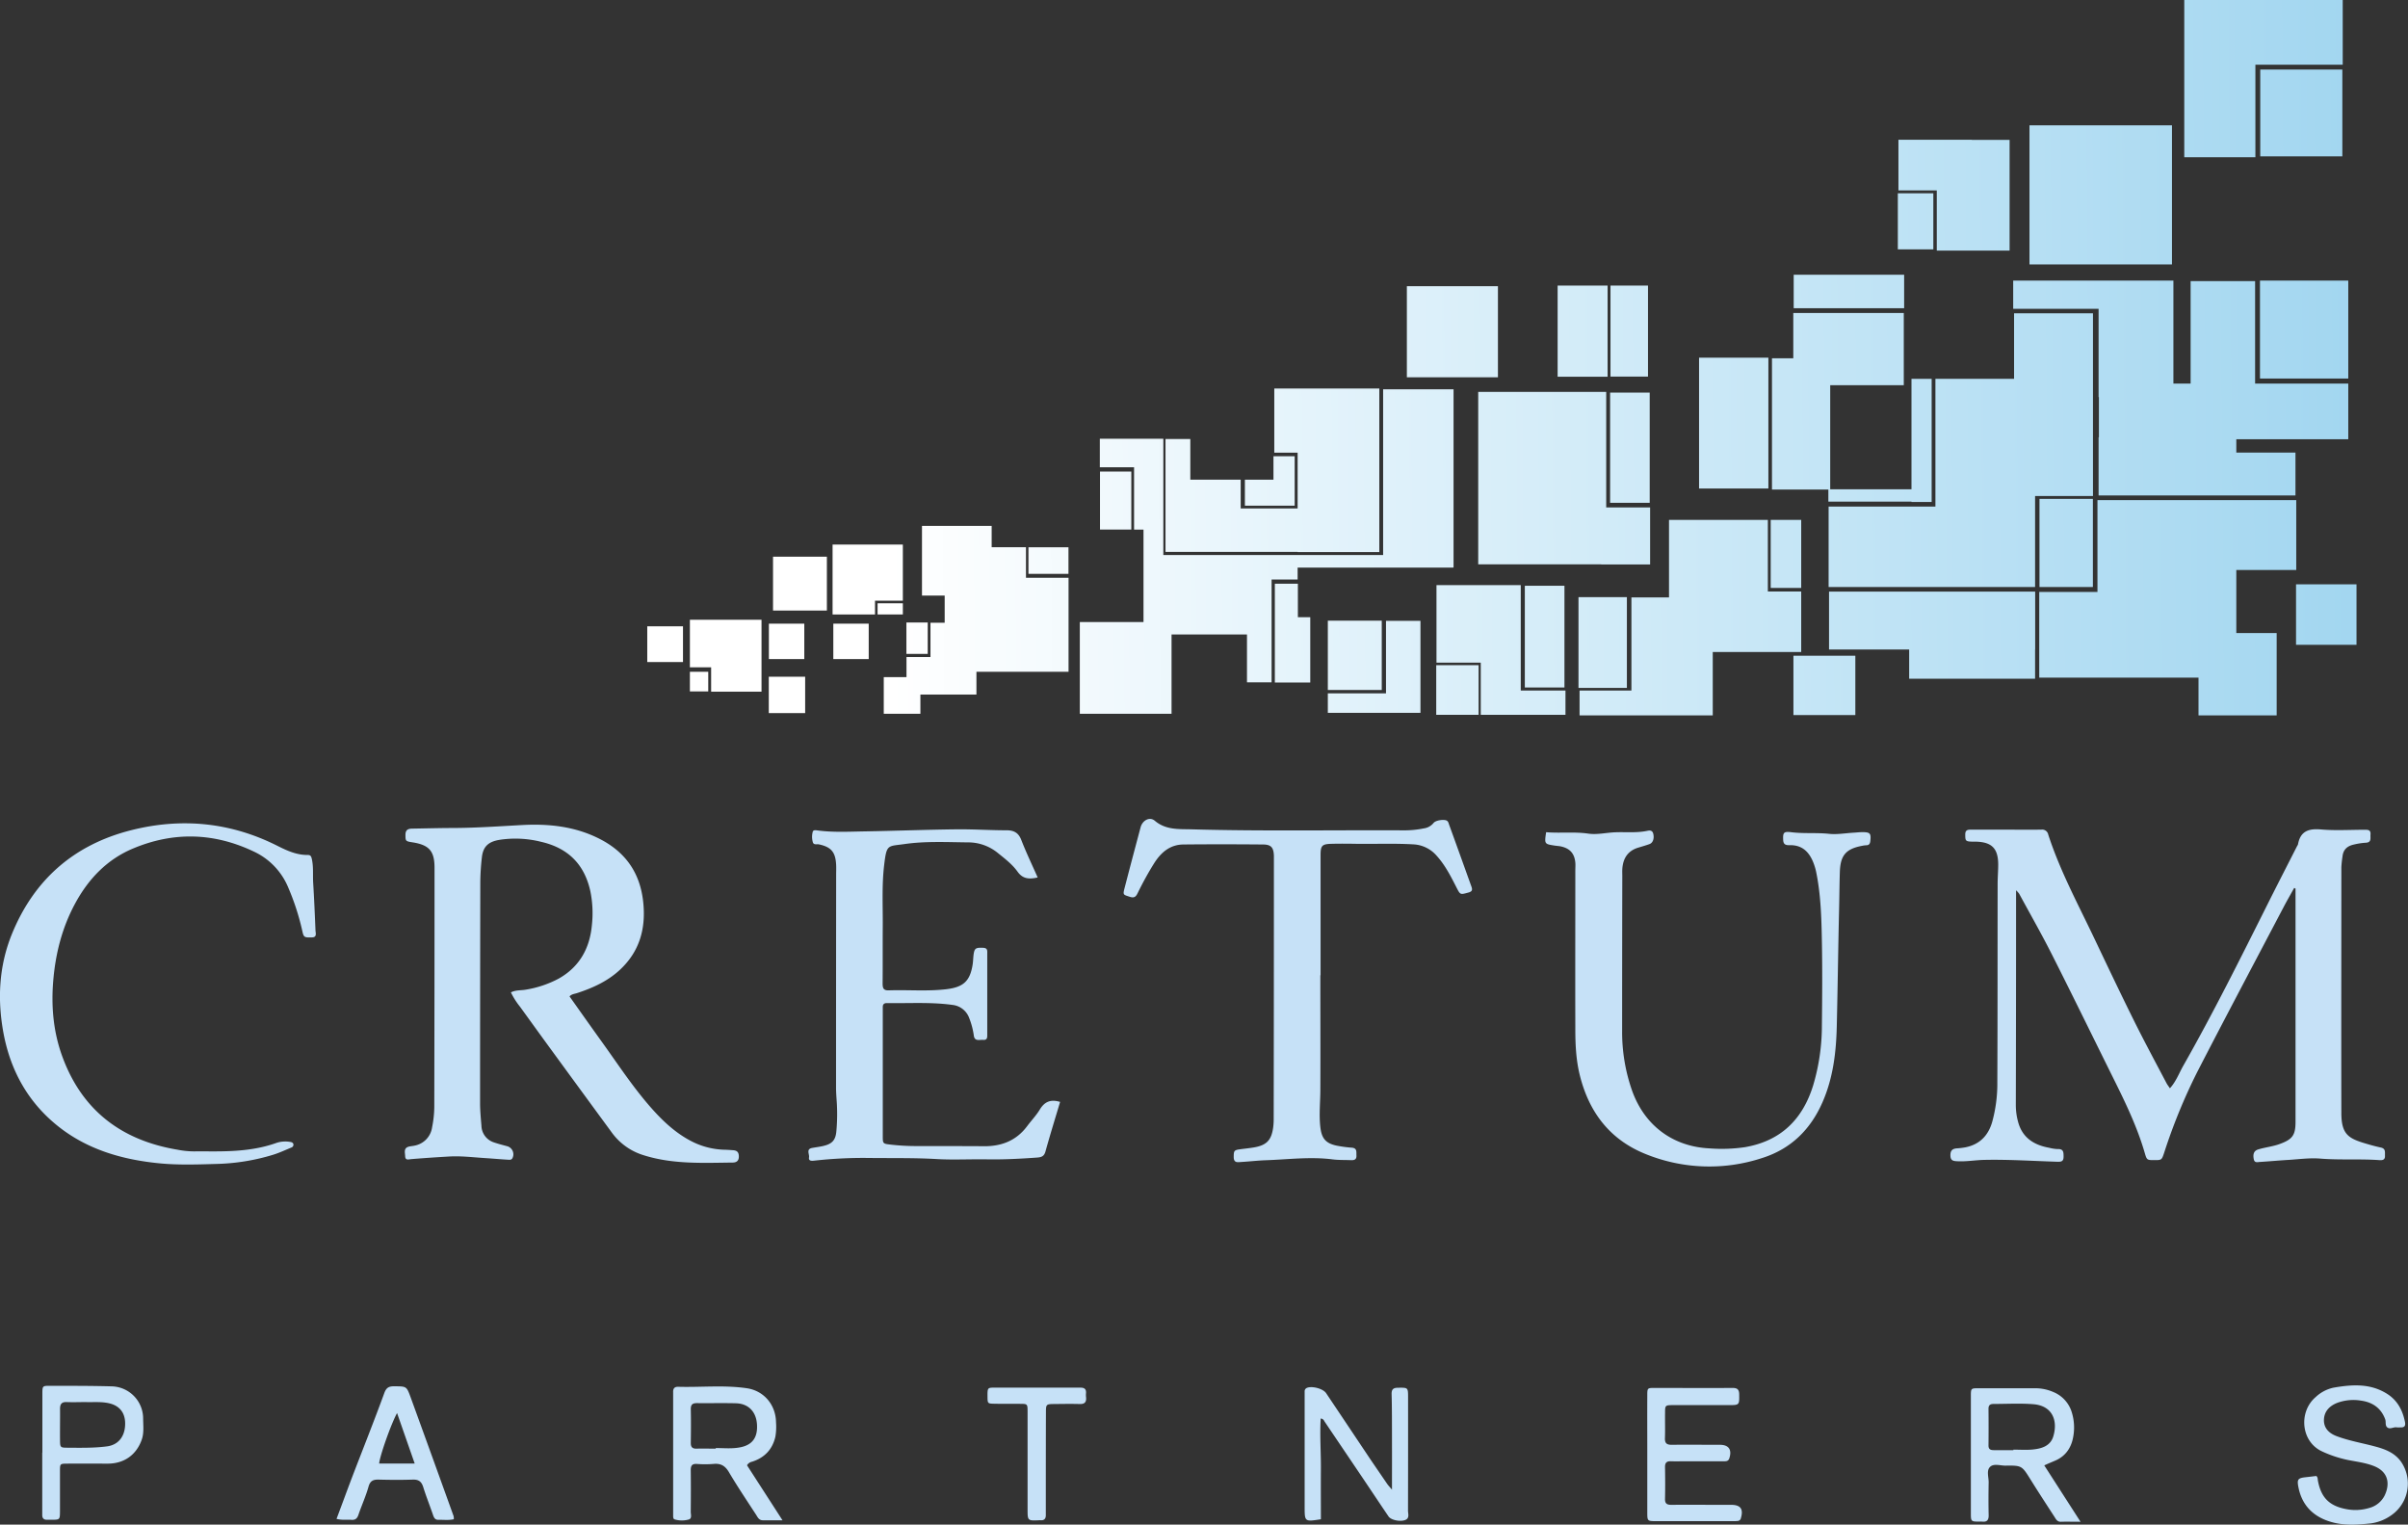 <svg id="Layer_1" data-name="Layer 1" xmlns="http://www.w3.org/2000/svg" xmlns:xlink="http://www.w3.org/1999/xlink" viewBox="0 0 1174.76 743.68"><rect x="0" y="0" width="1174.76" height="743.68" fill="#333333" stroke="none"/><defs><style>.cls-1{fill:#c6e1f7}.cls-2{fill:url(#Degradado_sin_nombre_16)}.cls-3{fill:url(#Degradado_sin_nombre_16-2)}.cls-4{fill:url(#Degradado_sin_nombre_16-3)}.cls-5{fill:url(#Degradado_sin_nombre_16-4)}.cls-6{fill:url(#Degradado_sin_nombre_16-5)}.cls-7{fill:url(#Degradado_sin_nombre_16-6)}.cls-8{fill:url(#Degradado_sin_nombre_16-7)}.cls-9{fill:url(#Degradado_sin_nombre_16-8)}.cls-10{fill:url(#Degradado_sin_nombre_16-9)}.cls-11{fill:url(#Degradado_sin_nombre_16-10)}.cls-12{fill:url(#Degradado_sin_nombre_16-11)}.cls-13{fill:url(#Degradado_sin_nombre_16-12)}.cls-14{fill:url(#Degradado_sin_nombre_16-13)}.cls-15{fill:url(#Degradado_sin_nombre_16-14)}.cls-16{fill:url(#Degradado_sin_nombre_16-15)}.cls-17{fill:url(#Degradado_sin_nombre_16-16)}.cls-18{fill:url(#Degradado_sin_nombre_16-17)}.cls-19{fill:url(#Degradado_sin_nombre_16-18)}.cls-20{fill:url(#Degradado_sin_nombre_16-19)}.cls-21{fill:url(#Degradado_sin_nombre_16-20)}.cls-22{fill:url(#Degradado_sin_nombre_16-21)}.cls-23{fill:url(#Degradado_sin_nombre_16-22)}.cls-24{fill:url(#Degradado_sin_nombre_16-23)}.cls-25{fill:url(#Degradado_sin_nombre_16-24)}.cls-26{fill:url(#Degradado_sin_nombre_16-25)}.cls-27{fill:url(#Degradado_sin_nombre_16-26)}.cls-28{fill:url(#Degradado_sin_nombre_16-27)}.cls-29{fill:url(#Degradado_sin_nombre_16-28)}.cls-30{fill:url(#Degradado_sin_nombre_16-29)}.cls-31{fill:url(#Degradado_sin_nombre_16-30)}.cls-32{fill:url(#Degradado_sin_nombre_16-31)}.cls-33{fill:url(#Degradado_sin_nombre_16-32)}.cls-34{fill:url(#Degradado_sin_nombre_16-33)}.cls-35{fill:url(#Degradado_sin_nombre_16-34)}.cls-36{fill:url(#Degradado_sin_nombre_16-35)}.cls-37{fill:url(#Degradado_sin_nombre_16-36)}.cls-38{fill:url(#Degradado_sin_nombre_16-37)}.cls-39{fill:url(#Degradado_sin_nombre_16-38)}.cls-40{fill:url(#Degradado_sin_nombre_16-39)}.cls-41{fill:url(#Degradado_sin_nombre_16-40)}.cls-42{fill:url(#Degradado_sin_nombre_16-41)}.cls-43{fill:url(#Degradado_sin_nombre_16-42)}.cls-44{fill:url(#Degradado_sin_nombre_16-43)}.cls-45{fill:url(#Degradado_sin_nombre_16-44)}.cls-46{fill:url(#Degradado_sin_nombre_16-45)}.cls-47{fill:url(#Degradado_sin_nombre_16-46)}</style><linearGradient id="Degradado_sin_nombre_16" x1="317.38" y1="314.27" x2="1150.59" y2="307.95" gradientUnits="userSpaceOnUse"><stop offset="0" stop-color="#fff"/><stop offset=".14" stop-color="#fff"/><stop offset=".33" stop-color="#eaf6fc"/><stop offset="1" stop-color="#a2d6f0"/></linearGradient><linearGradient id="Degradado_sin_nombre_16-2" x1="317.43" y1="320.12" x2="1150.64" y2="313.8" xlink:href="#Degradado_sin_nombre_16"/><linearGradient id="Degradado_sin_nombre_16-3" x1="317.52" y1="332.65" x2="1150.73" y2="326.33" xlink:href="#Degradado_sin_nombre_16"/><linearGradient id="Degradado_sin_nombre_16-4" x1="317.38" y1="313.35" x2="1150.59" y2="307.03" xlink:href="#Degradado_sin_nombre_16"/><linearGradient id="Degradado_sin_nombre_16-5" x1="317.38" y1="313.59" x2="1150.59" y2="307.27" xlink:href="#Degradado_sin_nombre_16"/><linearGradient id="Degradado_sin_nombre_16-6" x1="317.57" y1="339.46" x2="1150.78" y2="333.14" xlink:href="#Degradado_sin_nombre_16"/><linearGradient id="Degradado_sin_nombre_16-7" x1="317.16" y1="285.23" x2="1150.37" y2="278.91" xlink:href="#Degradado_sin_nombre_16"/><linearGradient id="Degradado_sin_nombre_16-8" x1="317.15" y1="283.42" x2="1150.36" y2="277.1" xlink:href="#Degradado_sin_nombre_16"/><linearGradient id="Degradado_sin_nombre_16-9" x1="317.26" y1="297.89" x2="1150.47" y2="291.57" xlink:href="#Degradado_sin_nombre_16"/><linearGradient id="Degradado_sin_nombre_16-10" x1="317.3" y1="303.34" x2="1150.51" y2="297.02" xlink:href="#Degradado_sin_nombre_16"/><linearGradient id="Degradado_sin_nombre_16-11" x1="317.09" y1="274.9" x2="1150.29" y2="268.58" xlink:href="#Degradado_sin_nombre_16"/><linearGradient id="Degradado_sin_nombre_16-12" x1="317.37" y1="312.28" x2="1150.58" y2="305.96" xlink:href="#Degradado_sin_nombre_16"/><linearGradient id="Degradado_sin_nombre_16-13" x1="317.06" y1="271.35" x2="1150.27" y2="265.03" xlink:href="#Degradado_sin_nombre_16"/><linearGradient id="Degradado_sin_nombre_16-14" x1="316.87" y1="245.88" x2="1150.07" y2="239.56" xlink:href="#Degradado_sin_nombre_16"/><linearGradient id="Degradado_sin_nombre_16-15" x1="316.76" y1="231.91" x2="1149.97" y2="225.59" xlink:href="#Degradado_sin_nombre_16"/><linearGradient id="Degradado_sin_nombre_16-16" x1="316.8" y1="236.95" x2="1150.01" y2="230.63" xlink:href="#Degradado_sin_nombre_16"/><linearGradient id="Degradado_sin_nombre_16-17" x1="317.36" y1="311.2" x2="1150.57" y2="304.88" xlink:href="#Degradado_sin_nombre_16"/><linearGradient id="Degradado_sin_nombre_16-18" x1="317.44" y1="322.26" x2="1150.65" y2="315.94" xlink:href="#Degradado_sin_nombre_16"/><linearGradient id="Degradado_sin_nombre_16-19" x1="317.49" y1="328.05" x2="1150.7" y2="321.73" xlink:href="#Degradado_sin_nombre_16"/><linearGradient id="Degradado_sin_nombre_16-20" x1="317.58" y1="339.55" x2="1150.78" y2="333.23" xlink:href="#Degradado_sin_nombre_16"/><linearGradient id="Degradado_sin_nombre_16-21" x1="317.43" y1="320.19" x2="1150.64" y2="313.86" xlink:href="#Degradado_sin_nombre_16"/><linearGradient id="Degradado_sin_nombre_16-22" x1="317.38" y1="313.84" x2="1150.59" y2="307.52" xlink:href="#Degradado_sin_nombre_16"/><linearGradient id="Degradado_sin_nombre_16-23" x1="316.79" y1="236.63" x2="1150" y2="230.31" xlink:href="#Degradado_sin_nombre_16"/><linearGradient id="Degradado_sin_nombre_16-24" x1="316.68" y1="222" x2="1149.89" y2="215.68" xlink:href="#Degradado_sin_nombre_16"/><linearGradient id="Degradado_sin_nombre_16-25" x1="316.25" y1="165.12" x2="1149.46" y2="158.8" xlink:href="#Degradado_sin_nombre_16"/><linearGradient id="Degradado_sin_nombre_16-26" x1="316.25" y1="164.99" x2="1149.46" y2="158.67" xlink:href="#Degradado_sin_nombre_16"/><linearGradient id="Degradado_sin_nombre_16-27" x1="316.25" y1="164.79" x2="1149.46" y2="158.47" xlink:href="#Degradado_sin_nombre_16"/><linearGradient id="Degradado_sin_nombre_16-28" x1="316.6" y1="210.39" x2="1149.8" y2="204.07" xlink:href="#Degradado_sin_nombre_16"/><linearGradient id="Degradado_sin_nombre_16-29" x1="316.11" y1="146.62" x2="1149.32" y2="140.3" xlink:href="#Degradado_sin_nombre_16"/><linearGradient id="Degradado_sin_nombre_16-30" x1="317.4" y1="316.93" x2="1150.61" y2="310.61" xlink:href="#Degradado_sin_nombre_16"/><linearGradient id="Degradado_sin_nombre_16-31" x1="317.31" y1="305.12" x2="1150.52" y2="298.8" xlink:href="#Degradado_sin_nombre_16"/><linearGradient id="Degradado_sin_nombre_16-32" x1="317.08" y1="274.39" x2="1150.29" y2="268.07" xlink:href="#Degradado_sin_nombre_16"/><linearGradient id="Degradado_sin_nombre_16-33" x1="317.57" y1="338.66" x2="1150.78" y2="332.34" xlink:href="#Degradado_sin_nombre_16"/><linearGradient id="Degradado_sin_nombre_16-34" x1="315.85" y1="112.64" x2="1149.06" y2="106.32" xlink:href="#Degradado_sin_nombre_16"/><linearGradient id="Degradado_sin_nombre_16-35" x1="315.76" y1="100.04" x2="1148.97" y2="93.72" xlink:href="#Degradado_sin_nombre_16"/><linearGradient id="Degradado_sin_nombre_16-36" x1="315.76" y1="100.44" x2="1148.97" y2="94.12" xlink:href="#Degradado_sin_nombre_16"/><linearGradient id="Degradado_sin_nombre_16-37" x1="315.46" y1="61.22" x2="1148.67" y2="54.9" xlink:href="#Degradado_sin_nombre_16"/><linearGradient id="Degradado_sin_nombre_16-38" x1="315.34" y1="44.18" x2="1148.54" y2="37.86" xlink:href="#Degradado_sin_nombre_16"/><linearGradient id="Degradado_sin_nombre_16-39" x1="316.27" y1="166.89" x2="1149.47" y2="160.57" xlink:href="#Degradado_sin_nombre_16"/><linearGradient id="Degradado_sin_nombre_16-40" x1="316.48" y1="194.84" x2="1149.69" y2="188.52" xlink:href="#Degradado_sin_nombre_16"/><linearGradient id="Degradado_sin_nombre_16-41" x1="316.7" y1="224.67" x2="1149.91" y2="218.35" xlink:href="#Degradado_sin_nombre_16"/><linearGradient id="Degradado_sin_nombre_16-42" x1="316.54" y1="203.25" x2="1149.75" y2="196.93" xlink:href="#Degradado_sin_nombre_16"/><linearGradient id="Degradado_sin_nombre_16-43" x1="317.05" y1="270.08" x2="1150.26" y2="263.76" xlink:href="#Degradado_sin_nombre_16"/><linearGradient id="Degradado_sin_nombre_16-44" x1="317.32" y1="305.97" x2="1150.53" y2="299.65" xlink:href="#Degradado_sin_nombre_16"/><linearGradient id="Degradado_sin_nombre_16-45" x1="317.29" y1="302.14" x2="1150.5" y2="295.82" xlink:href="#Degradado_sin_nombre_16"/><linearGradient id="Degradado_sin_nombre_16-46" x1="317.39" y1="314.56" x2="1150.59" y2="308.24" xlink:href="#Degradado_sin_nombre_16"/></defs><title>menlog</title><path class="cls-1" d="M1152.13 696.6c9.58.77 19.17.06 28.73.74 1.53.11 2.9-.06 2.8-2.15-.07-1.66.46-3.49-2.06-4-2.91-.62-5.78-1.45-8.63-2.32-7.59-2.35-10.57-4.77-10.59-14.45-.09-40 0-80 0-120a51 51 0 0 1 .55-5.12c.36-3.59 2.48-5.25 5.69-5.92a33 33 0 0 1 5.57-.85c3.07-.11 2.25-2.27 2.4-4 .22-2.44-1.39-2.33-3-2.33-7.09 0-14.21.46-21.24-.16-6.08-.53-10 .94-11.13 7.29a3.51 3.51 0 0 1-.44.83c-4.84 9.53-9.73 19-14.52 28.59-13.23 26.42-26.41 52.86-41 78.55-2.06 3.63-3.5 7.66-6.52 11-.67-1-1.27-1.74-1.69-2.55-5.26-10-10.65-20-15.68-30.11-6.57-13.23-12.92-26.58-19.26-39.92-8-16.87-16.94-33.34-22.74-51.2a3 3 0 0 0-3.39-2.38c-6.45.09-12.91 0-19.36 0H981.5c-1.67 0-2.6.37-2.61 2.34 0 3.13.14 3.42 3.39 3.52h1.89c7.71.23 10.76 3.32 10.8 11.11 0 3.14-.28 6.28-.28 9.42-.06 32.27 0 64.55-.15 96.82a70.18 70.18 0 0 1-2.54 19.49c-1.93 6.56-6.1 10.87-13 12.25a34.65 34.65 0 0 1-4.2.51c-2.29.17-3.23 1.19-3.14 3.63s1.52 2.56 3.42 2.66c4.42.23 8.76-.58 13.16-.67 11.95-.25 23.88.56 35.81.92 2.09.07 2.82-.51 2.81-2.56s0-3.77-2.87-3.63a19.51 19.51 0 0 1-4.17-.64c-7.36-1.31-13-4.86-15.09-12.42a31.08 31.08 0 0 1-1.17-8.36q.12-50.29.12-100.6v-4.22a13.91 13.91 0 0 1 1.52 1.7c5.39 9.94 11 19.77 16.09 29.86 10.21 20.21 20.13 40.56 30.2 60.84 5.73 11.55 11.31 23.16 14.93 35.59 1.06 3.64 1.11 3.63 4.7 3.63s3.61 0 4.83-3.64a277 277 0 0 1 16.05-39.21c13.91-27 28.12-53.76 42.23-80.61 1.64-3.13 3.42-6.2 5.14-9.3l.65.33v113.8c0 6.6-1.61 8.55-7.72 10.78-3.41 1.25-7 1.58-10.48 2.64-2.06.63-2.68 2.2-2.17 4.77.38 1.92 1.83 1.41 2.95 1.34 4.69-.28 9.37-.74 14.06-1 5.15-.33 10.34-1.05 15.47-.63zm-774.64 1.93c1.88 0 3.18-.77 3.09-3.18-.08-2.13-1.12-2.73-2.89-2.85-1.25-.09-2.51-.19-3.76-.22a37.33 37.33 0 0 1-16.32-4.07c-7.69-3.94-13.89-9.7-19.56-16.09-9-10.14-16.38-21.47-24.27-32.43-5.32-7.38-10.56-14.82-15.81-22.22 1.13-1.16 2.42-1.19 3.58-1.57 7.54-2.45 14.75-5.69 20.65-11.06 10.09-9.17 13.24-20.76 11.64-34.14-1.69-14-8.93-23.87-21.32-30.13-11.84-6-24.61-7.38-37.61-6.68-11 .6-21.92 1.36-32.91 1.44-6.76 0-13.52.19-20.28.3-2 0-3.77.18-3.78 3 0 3 0 3.18 3.29 3.68 8.25 1.27 10.89 4.19 10.89 12.47q0 58.34-.12 116.67a52.13 52.13 0 0 1-1.06 9.81 10.57 10.57 0 0 1-8.52 9c-.91.22-1.86.25-2.77.48-2.73.67-1.92 2.91-1.86 4.65.07 2.25 1.66 1.57 3.09 1.45q9.15-.74 18.3-1.26c6-.35 11.91.41 17.86.78 3.59.23 7.18.56 10.78.77.87.05 1.89.24 2.39-.92a4.1 4.1 0 0 0-2.75-5.68c-2.12-.58-4.26-1.11-6.33-1.83a8.76 8.76 0 0 1-6.13-8.2c-.3-3.59-.65-7.2-.66-10.79q0-54.09.11-108.17a115.26 115.26 0 0 1 .75-11.73c.54-5.24 3-7.7 8.34-8.65a51.17 51.17 0 0 1 20.54.91c13.11 3 21.17 10.9 24.07 24.17a53.49 53.49 0 0 1 .74 16.43c-1 11.25-6 20.39-16.18 26.12a51.59 51.59 0 0 1-16 5.39c-2.35.44-4.91.1-7.33 1.33a35.84 35.84 0 0 0 4.44 7c4.61 6.36 9.2 12.74 13.83 19.08q15.57 21.33 31.18 42.6a30 30 0 0 0 15.63 10.86c14.06 4.37 28.54 3.64 43.03 3.48zm551.2-161.17c-1.41 0-2.82.18-4.23.26-4.07.23-8.2 1-12.21.54-6.12-.62-12.26 0-18.36-.78-3.64-.44-4 .26-3.82 3.86.11 2.27 1.44 2.52 3.15 2.48 6.34-.15 9.74 3.55 11.76 9a27.32 27.32 0 0 1 1.18 4.06c2.28 11.13 2.58 22.44 2.79 33.72.26 13.85.16 27.71 0 41.57a101.86 101.86 0 0 1-4.25 28.79c-5.14 16.64-15.83 27.17-33.33 30.17a78.67 78.67 0 0 1-17.41.57c-17.88-.91-31.56-11.26-37.6-28.13a86 86 0 0 1-4.86-29.13q0-37.79.08-75.58c0-1.1-.05-2.21 0-3.31.31-5.22 2.62-9 7.84-10.55 1.81-.55 3.63-1.06 5.4-1.7s2.44-2.85 1.84-5.14c-.47-1.79-1.94-1.55-3-1.32-5.3 1.09-10.66.44-16 .71-4.23.22-8.49 1.23-12.67.63-6.89-1-13.75-.11-20.57-.7-.85 5.76-.85 5.76 4.11 6.53 1.09.17 2.2.2 3.26.45 4.31 1 6.46 3.47 6.87 7.85.12 1.24 0 2.51 0 3.77 0 25.83-.07 51.65 0 77.48 0 7.53.36 15.07 2.18 22.43 4.48 18.08 14.7 31.53 32.23 38.53a82.47 82.47 0 0 0 56.74 1.89c13.95-4.4 23.6-13.82 29.48-27.3 5.14-11.77 6.62-24.25 6.92-36.78.46-19.33.69-38.67 1.15-58 .13-5.82.16-11.64.35-17.45.27-8.17 3-11.29 11-12.78a11.69 11.69 0 0 1 1.86-.24c1.35 0 1.86-.71 2-2 .43-3.76-.04-4.4-3.88-4.4zM526.18 696.08c2.16-.16 3.37-.7 4-3 2.22-8 4.7-16 7.13-24.13-4.76-1.45-7.66 0-9.92 3.75-1.7 2.8-4 5.21-6 7.86-5.29 7.21-12.52 10.06-21.26 10-11.49-.12-23 0-34.48-.09a106.24 106.24 0 0 1-11.27-.73c-3.57-.4-3.59-.55-3.58-4.27v-62.83c0-1.41.75-1.92 2.07-1.9 10.68.18 21.39-.58 32 .9a9.77 9.77 0 0 1 8.09 6.4 36.56 36.56 0 0 1 2.27 8.64c.43 2.86 2.76 1.87 4.49 2 2.21.2 2.05-1.34 2.05-2.79v-39.21c0-1.4.27-2.81-2-2.91-3.25-.14-4.1.11-4.55 2.57-.33 1.84-.29 3.76-.58 5.61-1.27 8.08-4.53 11-12.64 12-9.42 1.14-18.86.25-28.28.58-2.71.1-3-1.23-3-3.47.09-9.28 0-18.58.07-27.87.07-9.89-.49-19.81.67-29.68 1.24-10.44 1.64-9.16 10-10.35 10.31-1.47 20.71-.91 31.08-.81a22.83 22.83 0 0 1 14.46 5.23c3.43 2.77 7 5.49 9.56 9.07s5.65 3.75 9.81 2.82c-2.78-6.29-5.63-12.2-8-18.31-1.34-3.5-3.62-4.68-7-4.7-8.3 0-16.57-.57-24.89-.47-14.77.18-29.54.74-44.31 1-7.85.12-15.73.58-23.56-.51-.76-.11-1.79-.17-2 .78a9.47 9.47 0 0 0 .1 5.12c.48 1.33 1.91.73 2.92.94 6 1.29 8.12 3.73 8.42 10.07.07 1.57 0 3.15 0 4.72Q428 610 428 662c0 2.51.22 5 .38 7.52a93.13 93.13 0 0 1-.22 13.67c-.38 4.57-2.19 6.31-6.64 7.3-1.69.38-3.41.59-5.11.89-3.17.56-1.33 3-1.59 4.59-.3 1.78 1.09 1.78 2.52 1.63a214.94 214.94 0 0 1 25.37-1.33c11.47.16 22.94-.11 34.42.55 8.16.47 16.37 0 24.56.14s16.31-.29 24.49-.88zM727.1 533.74c-.26-.71-.37-1.53-1.16-2-1.32-.73-5.41-.22-6.46 1.17a7.37 7.37 0 0 1-4.82 2.63 46.87 46.87 0 0 1-9.81.94c-34.48-.17-69 .47-103.42-.49-6-.17-12.5.42-17.91-4.18-2.55-2.17-6.06-.16-6.95 3.2-2.62 9.85-5.25 19.71-7.8 29.58-.9 3.48-.71 3.25 2.7 4.36 2.53.83 3.16-.83 3.87-2.26 2.37-4.8 4.92-9.48 7.75-14 3.33-5.33 7.74-9.24 14.36-9.31 12.91-.14 25.82-.11 38.73 0 4.08 0 5.26 1.44 5.43 5.46v1.89q0 63.3-.1 126.58a30 30 0 0 1-.27 4.23c-.86 6.08-3.2 8.52-9.23 9.58-2.31.4-4.66.62-7 .94-2.88.39-3 .8-3 3.92.06 2.83 2 2.37 3.61 2.27 4.07-.24 8.13-.72 12.19-.86 10.81-.38 21.6-1.8 32.44-.41 3 .38 6 .25 8.94.38 1.62.07 2.8-.27 2.69-2.29-.1-1.68.43-3.57-2.24-3.8a59.72 59.72 0 0 1-7.44-1c-5.32-1.13-7.29-3.51-7.93-9-.71-6.13 0-12.25 0-18.37.08-18.58 0-37.15 0-55.73h.11V548.6c0-4.7.71-5.44 5.42-5.55 3.94-.09 7.87-.07 11.81 0 9.28.14 18.56-.27 27.85.26a16 16 0 0 1 11.52 5.53c4.18 4.61 6.93 10.06 9.72 15.53 1.85 3.64 1.85 3.51 5.73 2.47 1.9-.51 2.16-1.26 1.52-3-3.6-10.03-7.2-20.07-10.85-30.1zm-554.18 28.42c-.24-3.9.22-7.84-.67-11.74-.3-1.3-.61-1.94-2-1.93-5.36.06-10.09-2.09-14.73-4.43-22.85-11.53-46.8-13.87-71.43-7.64-27.73 7-47.27 24-58.12 50.56-6.49 15.92-7.2 32.51-4 49.14 3.48 17.82 11.92 33 26.32 44.55S79.85 697.15 98 698.91c9.22.89 18.47.56 27.7.29a102.32 102.32 0 0 0 27.78-4.51c3-.93 5.85-2.28 8.74-3.47a1.5 1.5 0 0 0 1.08-1.42c-.07-.94-.86-1.25-1.66-1.35a13.91 13.91 0 0 0-6.54.45c-10.36 3.74-21.16 4.23-32 4.18-2.67 0-5.34-.06-8 0a43 43 0 0 1-8.41-.83c-27-4.52-46.19-18.85-55.91-44.78-4.51-12-5.76-24.57-4.69-37.47 1.1-13.34 4.31-26 10.65-37.75 6.53-12.13 15.74-21.73 28.52-27 19.72-8.22 39.44-7.63 58.81 1.63a33.45 33.45 0 0 1 16.77 17.71 120.05 120.05 0 0 1 6.89 21.49c.6 2.68 1.16 2.69 4.52 2.62 2.66 0 1.84-2.13 1.79-3.47-.31-7.71-.65-15.39-1.12-23.07zm214.13 282.28c6-1.93 9.87-5.89 11.34-12.11a28.69 28.69 0 0 0 .33-7c-.08-8.55-5.81-15.49-14.29-16.73-11.1-1.62-22.3-.38-33.44-.7-1.85-.05-2.52.9-2.46 2.62v60.42c0 .63.08 1.45.7 1.63a12.18 12.18 0 0 0 6.95.05c1.64-.5.93-2.46.94-3.78.06-6.77.09-13.54 0-20.3 0-2.21.69-3.15 3-3a52.36 52.36 0 0 0 8 0c3.54-.37 5.74.81 7.62 4 4.14 7 8.72 13.81 13.18 20.66.82 1.26 1.43 2.86 3.43 2.82h9.53c-6.16-9.56-11.76-18.22-17.31-26.83a3.69 3.69 0 0 1 2.48-1.75zm-17.75-6.66v.29c-3.14 0-6.28-.06-9.42 0-2 .06-2.77-.82-2.74-2.8.08-5.5.13-11 0-16.49 0-2.38 1-2.93 3.13-2.91 6.28.07 12.57-.09 18.85.07s10 4.27 10.32 10.49c.44 8.08-4.17 10.58-9.81 11.25-3.39.43-6.88.1-10.33.1zm653.58 6.09c5.27-2.29 7.94-6.67 8.76-12a25 25 0 0 0-.82-11.66 15.49 15.49 0 0 0-8.94-9.75 21.93 21.93 0 0 0-8.7-1.84h-27.84c-3.62 0-3.69.07-3.71 3.62v57.09c0 4.35 0 4.35 4.5 4.33a5.9 5.9 0 0 1 .94 0c2.45.29 3.31-.78 3.24-3.23-.13-5.34-.09-10.7 0-16 0-2.48-1.07-5.57.54-7.31 1.83-2 5.06-.73 7.66-.76 8.11-.1 8 0 12.44 7.1 3.73 6 7.61 11.92 11.46 17.86.74 1.15 1.34 2.48 3.14 2.42 2.9-.09 5.8 0 9.58 0l-17.69-27.5c2.27-1.05 3.87-1.68 5.44-2.37zm-20.52-5.31v.25h-9.43c-1.61 0-2.72-.31-2.7-2.3q.09-8.94 0-17.9c0-1.94 1-2.35 2.67-2.34 6.44 0 12.92-.39 19.32.14 9 .75 12 7.74 9.63 15.67-1.4 4.71-5.71 6-10.09 6.42-3.1.29-6.26.06-9.4.06zm176.41-1.56c-6.21-1.67-12.59-2.73-18.64-5-3.62-1.34-6.37-3.84-6.25-8s2.8-6.86 6.64-8.32a22.89 22.89 0 0 1 11.62-1c5.54.8 9.63 3.65 11.63 9.09.48 1.32-.17 3.06 1.08 4 1.4 1 3-.37 4.56-.07a14.74 14.74 0 0 0 1.88 0c2 .11 2.47-.9 2.12-2.65-1.12-5.61-3.61-10.41-8.53-13.59-8.28-5.34-17.33-4.7-26.43-3.11a18.37 18.37 0 0 0-8.64 4.6c-8.36 7.15-7.24 21.74 3.22 26.5a57.32 57.32 0 0 0 12.48 4.14c4.3.86 8.73 1.37 12.82 3 7.45 3 7.63 9.17 5.18 14.31a11.72 11.72 0 0 1-7.51 6.1 23.32 23.32 0 0 1-11.19.58c-8.32-1.56-12.32-5.61-13.87-13.88-.14-.76 0-1.59-.78-2.29-1.58.18-3.27.4-5 .58-4 .43-4.51 1-3.71 5 1.74 8.71 7.14 14.15 15.5 16.71 6.45 2 13.1 1.53 19.67.85a22.33 22.33 0 0 0 10-3.9 18.8 18.8 0 0 0 5.09-25.88c-3.07-4.58-7.85-6.43-12.94-7.77zm-471.7-23.87c0-4.86-.05-4.81-4.57-4.77-2.18 0-3.53.34-3.46 3.07.2 7.55.16 15.11.18 22.66s0 15.27 0 24c-1.24-1.48-1.86-2.11-2.35-2.83q-4-5.84-8-11.7Q678 827.29 667.08 811c-1.57-2.32-7.45-3.75-9.68-2.4a1.79 1.79 0 0 0-.79 1.61v56.19c0 7.36 0 7.36 7.93 6.11 0-8.11-.06-16.26 0-24.4s-.58-16.36-.1-24.73a2 2 0 0 1 1.74 1.24l19 28.14c4.13 6.13 8.21 12.29 12.37 18.4 1.2 1.76 5.67 2.7 8.19 1.69 2.16-.87 1.3-3 1.3-4.51q.06-27.59.03-55.21zm157.7 52.35h-4.25c-8.34 0-16.68-.06-25 0-2.12 0-3.16-.56-3.1-2.92.12-5.19.09-10.39 0-15.58 0-2 .8-2.82 2.79-2.75 2.68.08 5.35 0 8 0h17.46c1.22 0 2.57.2 3.11-1.42 1.39-4.19-.24-6.6-4.54-6.61-7.86 0-15.73-.09-23.59 0-2.43 0-3.36-.81-3.27-3.27.15-4.08 0-8.18.06-12.27 0-3.75.08-3.8 4-3.82h27.38c4.85 0 4.85-.16 4.79-5.07 0-2.38-.74-3.32-3.24-3.31-12.75.09-25.49 0-38.23 0-3.27 0-3.36.11-3.37 3.5-.05 9.6 0 19.2 0 28.79v28.32c0 4.32 0 4.36 4.47 4.38h36.82c.94 0 1.88 0 2.82-.1a1.7 1.7 0 0 0 1.58-1.46c1.27-4.38-.17-6.37-4.69-6.41zM220.45 813c-2-5.43-2-5.29-8.06-5.35-2.56 0-3.79.66-4.76 3.27-5 13.69-10.42 27.25-15.64 40.87-2.56 6.71-5 13.46-7.68 20.54 2.83.72 5 .29 7.22.46 1.84.15 2.82-.56 3.44-2.38 1.56-4.6 3.62-9.06 4.93-13.73.83-3 2.37-3.57 5.08-3.5 5.5.15 11 .18 16.5 0 2.86-.1 4.28.93 5.12 3.62 1.4 4.49 3.15 8.87 4.68 13.32.48 1.42.92 2.72 2.75 2.67 2.47-.07 5 .31 7.5-.29a6.16 6.16 0 0 0-.11-1.52Q231 842 220.45 813zm-15.34 32.35c.2-3.4 5.75-19.22 8.73-24.64l8.61 24.64zM74.58 807.69c-10-.28-20.12-.25-30.18-.27-3.52 0-3.58.1-3.6 3.81v28.78h-.06v30.2c-.08 1.76.69 2.64 2.5 2.54h1.89c4.18 0 4.23 0 4.26-4.08v-19.82c0-3.36.09-3.44 3.41-3.46 6.61-.06 13.21 0 19.82 0 8 0 13.92-4.17 16.6-11.53 1.23-3.36.77-6.85.74-10.29a15.71 15.71 0 0 0-15.38-15.88zm6.56 19.41c-.42 5.69-3.78 9.23-8.84 9.87-6.41.83-12.83.69-19.25.65-3.42 0-3.59-.19-3.63-3.38-.07-5.19.06-10.37 0-15.56 0-2.38.82-3.44 3.29-3.32 3 .13 6 0 9.2 0 3.83.14 7.91-.34 11.94.71 5.15 1.37 7.73 5.2 7.29 11.03zm468.8-15.98c.18-2-.66-2.81-2.7-2.8h-42.47c-2.78 0-2.9.34-2.88 4s0 3.78 3.09 3.84c4.24.1 8.49 0 12.74.06 3.63 0 3.7.08 3.72 3.63v47.75c0 5.67 0 5.67 5.77 5.39a2.46 2.46 0 0 1 .47 0c2.12.2 2.76-1 2.66-2.85v-3.3c0-15.42 0-30.83.06-46.25 0-4.21.07-4.24 4.15-4.28s8.18-.12 12.27 0c2.54.1 3.39-1 3.15-3.33a9.94 9.94 0 0 1-.03-1.86z" transform="translate(-20.13 -131.46)"/><path class="cls-2" d="M315.77 305.5h17.43v17.43h-17.43z"/><path class="cls-3" d="M336.57 325.5h10.36v11.88h24.58V302.3h-34.94v23.2z"/><path class="cls-4" d="M336.57 327.68h8.95v9.58h-8.95z"/><path class="cls-5" d="M375.11 304.21h17.27v17.27h-17.27z"/><path class="cls-6" d="M406.54 304.21h17.27v17.27h-17.27z"/><path class="cls-7" d="M375.06 330.09h17.74v17.74h-17.74z"/><path class="cls-8" d="M377.13 271.54h26.27v26.27h-26.27z"/><path class="cls-9" d="M440.46 265.62h-34.28v34.11h20.7V293h13.58v-27.38z"/><path class="cls-10" d="M428.13 294.27h12.33v5.45h-12.33z"/><path class="cls-11" d="M500.53 266.92h-16.74v-10.4H449.8v33.99h11.07v13.25h-6.93v16.73h-11.7v9.8h-11.09v17.87h17.87v-9.37h27.34v-11.11h44.94v-45.85h-20.77v-14.91z"/><path class="cls-12" d="M501.74 266.95h19.52v12.96h-19.52z"/><path class="cls-13" d="M442.2 303.64h10.4v15.31h-10.4z"/><path class="cls-14" d="M633.06 276.86h75.97v-.16h.1v-86.81h-34.36v80.84H567.54v-56.72h-30.98v13.91h16.71v30.41h4.6v45.09H526.8v44.74h44.75v-38.68h36.8v23.35h12.01v-50.16h12.7v-5.81z"/><path class="cls-15" d="M536.64 230.02h15.28v28.28h-15.28z"/><path class="cls-16" d="M602.79 269.2h30.27v.09h39.85v-79.78h-51.24v31.29h11.39v27.21h-27.78v-14.04H580.7v-19.83h-12.1v55.06h34.19z"/><path class="cls-17" d="M623.79 246.66h7.83v-24.12h-10.35v11.44h-13.94v12.68h16.46z"/><path class="cls-18" d="M633.18 284.72h-11.24v48.2h17.28v-31.86h-6.04v-16.34z"/><path class="cls-19" d="M647.79 302.75h26.31v33.81h-26.31z"/><path class="cls-20" d="M676.17 338.2h-28.38v9.5h45.19v-44.87h-16.81v35.37z"/><path class="cls-21" d="M700.68 324.46h20.67v24.21h-20.67z"/><path class="cls-22" d="M741.91 285.41H700.8v37.81h21.6v25.45h41.33v-11.85h-21.82v-51.41z"/><path class="cls-23" d="M743.9 285.72h19.33v49.62H743.9z"/><path class="cls-24" d="M783.6 191.15h-62.44v84.11h60.01v.08h23.85V247.5H783.6v-56.35z"/><path class="cls-25" d="M785.5 191.5h19.32v53.75H785.5z"/><path class="cls-26" d="M785.69 139.3h18.3v44.39h-18.3z"/><path class="cls-27" d="M759.9 139.3h24.38v44.46H759.9z"/><path class="cls-28" d="M686.35 139.6h44.43v44.43h-44.43z"/><path class="cls-29" d="M828.9 174.47h33.82v63.81H828.9z"/><path class="cls-30" d="M875.07 134.01h53.88v16.33h-53.88z"/><path class="cls-31" d="M770.08 291.27h23.61v44.28h-23.61z"/><path class="cls-32" d="M835.58 336.82v-18.78h43.15v-29.51h-16.27v-34.94h-48.22v37.81H795.9v45.42h-25.3v12.14h64.98v-12.14z"/><path class="cls-33" d="M863.85 253.59h14.88v33.19h-14.88z"/><path class="cls-34" d="M874.94 319.85h30.2v28.94h-30.2z"/><path class="cls-35" d="M925.87 94.28h17.32v27.35h-17.32z"/><path class="cls-36" d="M944.87 122.24h35.53V68.22h-18.43v-.05h-35.8v24.7h18.7v29.37z"/><path class="cls-37" d="M990.1 61.13h69.51v67.85H990.1z"/><path class="cls-38" d="M1102.68 33.92h40.05v42.35h-40.05z"/><path class="cls-39" d="M1065.61 31.56V76.7h34.7V31.56h42.6V0h-77.3v31.56z"/><path class="cls-40" d="M1102.55 136.87h43.07v47.77h-43.07z"/><path class="cls-41" d="M1100.17 137.12h-31.46v49.98h-8.4v-50.23h-78.16v13.76h41.66v43.08h.15v19.58h-.15v28.38h96.05v-20.91H1091v-6.51h54.62V187.1h-45.45v-49.98z"/><path class="cls-42" d="M982.58 184.78h-38.37v62.31H892.1v39.24h100.73v-44.39h28.24v-89.12h-38.49v31.96z"/><path class="cls-43" d="M891.98 244.68h40.55v.17h9.84v-60.06h-9.84v53.87h-39.65v-50.77h35.89v-35.22h-53.9v22.09h-10.4v64.03h27.51v5.89z"/><path class="cls-44" d="M994.98 243.34h26.05v42.99h-26.05z"/><path class="cls-45" d="M1120.14 285.02h29.5v29.5h-29.5z"/><path class="cls-46" d="M1091 308.79v-30.75h29.24v-34.1h-96.98v44.79h-28.4v41.79h77.7v18.44h38.13v-40.17H1091z"/><path class="cls-47" d="M892.31 316.81h39.09v14.25h61.43v-14.25h.04v-28.24H892.31v28.24z"/></svg>